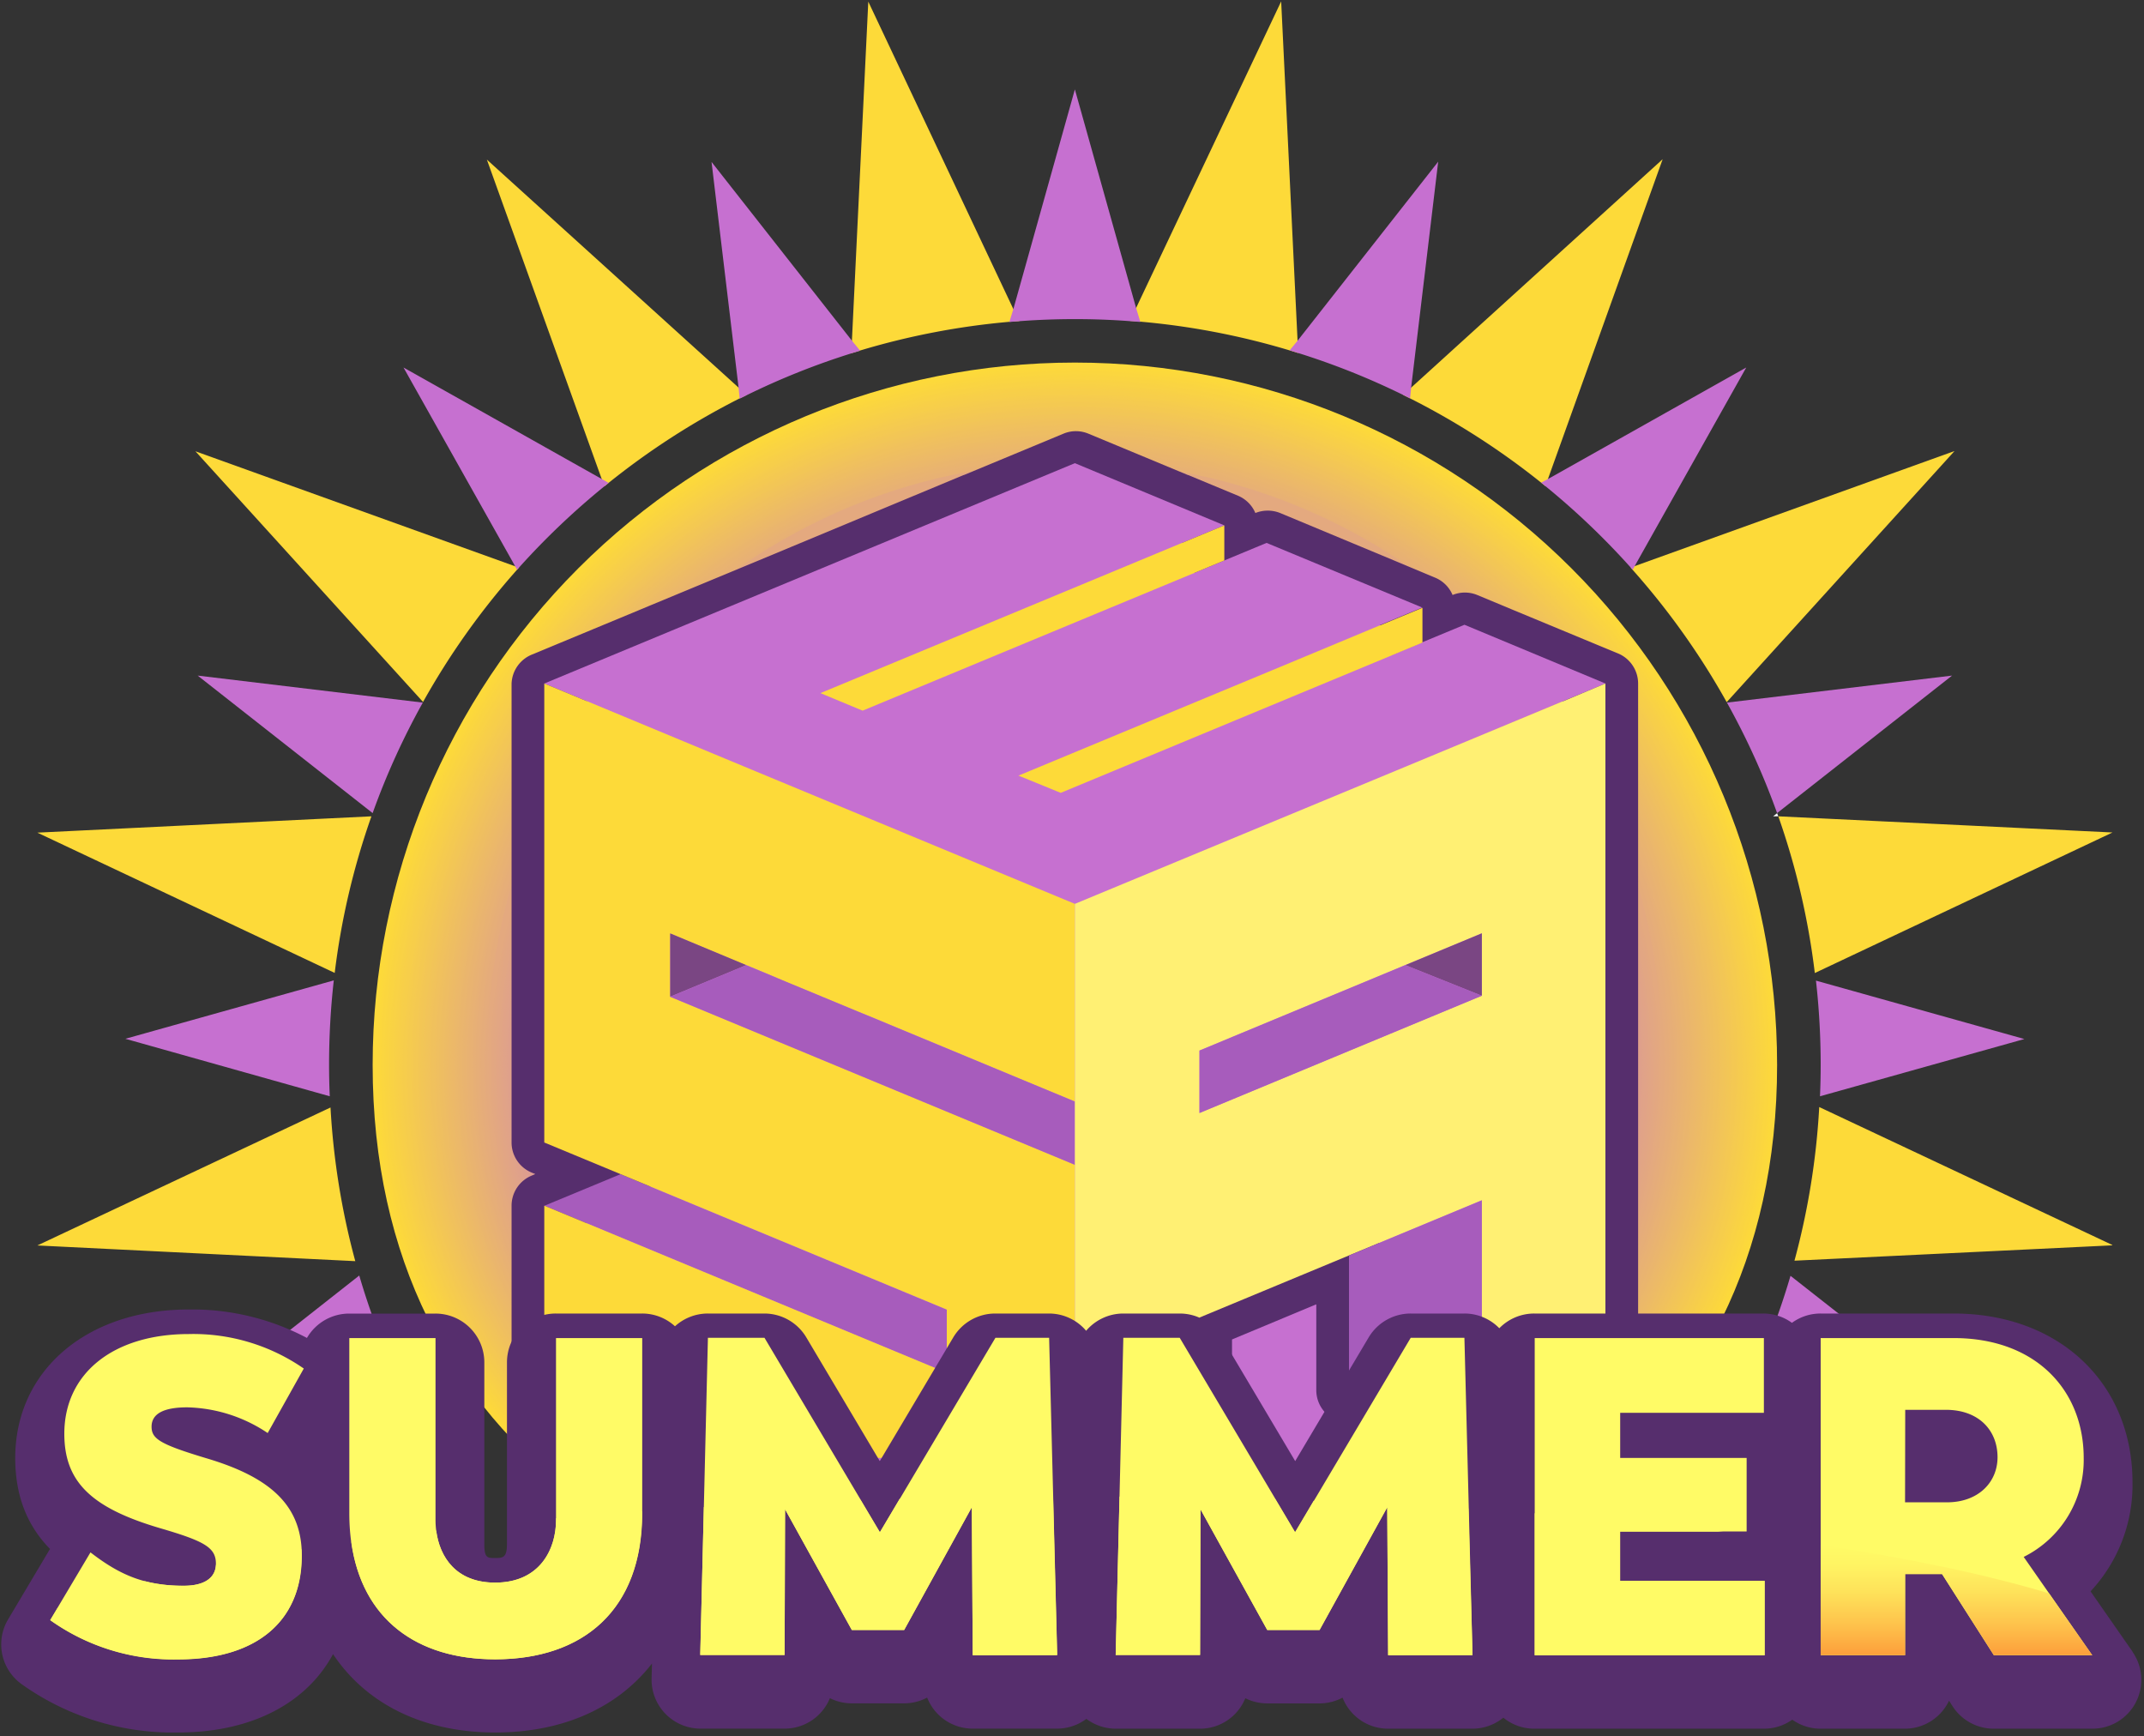 <svg xmlns="http://www.w3.org/2000/svg" fill="none" viewBox="0 0 373 302">
    <rect x="0" y="0" width="373" height="302" fill="#333333" stroke="none"/>
    <defs/>
    <path fill="#FDDA39" d="M6.5 216.65l51-24a129.38 129.38 0 004.31 26.73L6.5 216.65zM64.62 142a128.394 128.394 0 00-6.39 27.24L6.5 144.84 64.62 142zm25.7-43.3l-.37.41a129.79 129.79 0 00-16.35 23L34 78.5l55.6 20 .72.2zm39.57-30l-1.21.6a130.292 130.292 0 00-22.8 14.7l-.74.6-.44-1.23-20-55.61L128.5 67.43l1.39 1.27zm47.46-12.85l-1.74.13a129.5 129.5 0 00-26 5l-1.5.46.1-2.16 2.85-59 25.21 53.43 1.08 2.14zm48.51 5.56l-1.5-.46a129.507 129.507 0 00-26-5l-1.74-.13 1-2.18L222.89.24l2.85 59 .12 2.17zm63.39-33.69L269.3 83.33l-.44 1.23-.74-.6a130.303 130.303 0 00-22.8-14.66l-1.21-.6 1.39-1.27 43.74-39.72.01.01zM340 78.5l-39.6 43.64a129.8 129.8 0 00-16.35-23l-.37-.41.73-.26 55.6-20-.01.03zm27.46 138.13l-55.27 2.67a129.366 129.366 0 004.31-26.73l51 24-.04.06zm0-71.79l-51.73 24.42a128.38 128.38 0 00-6.35-27.26l58.12 2.81-.04.03z"/>
    <path fill="#C670D0" d="M112.62 256.08l-1.68-.7 2.22-.8-.54 1.5zm-55.37-70.84c0 1.827.04 3.647.12 5.46l-35.56-10 36.26-10.16a131.327 131.327 0 00-.82 14.7zM69.23 239.77L34.39 244l28.11-22.12a127.979 127.979 0 006.73 17.89zm4.33-117.55a128.243 128.243 0 00-8.73 19.22l-30.44-23.92 39.17 4.7zM105.88 84l-.74.6a131.155 131.155 0 00-14.82 14.1l-.37.41-.36-.67-19.39-34.51L104.7 83.33l1.18.67zm43.76-23l-1.5.46a128.558 128.558 0 00-18.25 7.29l-1.21.6-.18-1.87-4.71-39.31 24.45 31.13 1.4 1.7zm48.75-5l-1.74-.13c-3.18-.24-6.397-.36-9.65-.36s-6.47.12-9.65.36l-1.74.13.71-2.31L187 15.55l10.68 38.12.71 2.33zm51.82-27.88l-4.71 39.31-.18 1.87-1.21-.6a128.558 128.558 0 00-18.25-7.29l-1.5-.46 1.4-1.7 24.45-31.13zm53.59 35.81l-19.39 34.51-.36.67-.37-.41a131.175 131.175 0 00-14.82-14.14l-.74-.6 1.18-.63 34.5-19.4zm35.81 53.59l-30.44 23.92a128.273 128.273 0 00-8.73-19.22l39.17-4.7zm0 126.48l-34.84-4.18a127.942 127.942 0 006.73-17.89L339.61 244zm-22.98-53.3c.08-1.813.12-3.633.12-5.46 0-4.898-.273-9.792-.82-14.66l36.26 10.16-35.56 9.96z"/>
    <path fill="#FDDA39" d="M106.75 253.64l4.19 1.74-21.35 7.66 5-9.4H106.75z"/>
    <path fill="#FDDA39" d="M110.94 255.38l2.22-.8-.54 1.5-1.68-.7zM284.41 263l-21.35-7.66-1.68.7-1.41.58a5.656 5.656 0 01-4.35 0l-7.27-3h31.06l5 9.38z"/>
    <path fill="#fff" d="M309.38 142h-.9l.69-.54.21.54z"/>
    <path fill="#FDDA39" d="M309.17 185.24c0 67.48-54.7 100.18-122.17 100.18S64.83 252.72 64.83 185.24c0-32.401 12.871-63.476 35.783-86.387C123.524 75.942 154.599 63.07 187 63.07c32.402 0 63.476 12.871 86.387 35.783 22.912 22.911 35.783 53.986 35.783 86.387z"/>
    <path fill="#FDD93A" d="M308.88 185.24c0 67.32-54.57 100-121.88 100s-121.88-32.72-121.88-100c0-32.325 12.841-63.325 35.698-86.182C123.675 76.201 154.675 63.36 187 63.36s63.325 12.841 86.182 35.698c22.857 22.857 35.698 53.857 35.698 86.182z"/>
    <path fill="#FCD93B" d="M308.59 185.24c0 67.16-54.44 99.89-121.59 99.89S65.41 252.4 65.41 185.24c0-32.248 12.81-63.175 35.613-85.977C123.825 76.46 154.752 63.65 187 63.65c32.248 0 63.175 12.81 85.977 35.613C295.78 122.065 308.59 152.992 308.59 185.24z"/>
    <path fill="#FCD83C" d="M308.3 185.24c0 67-54.3 99.76-121.3 99.76S65.7 252.24 65.7 185.24c0-32.171 12.78-63.024 35.528-85.772C123.976 76.72 154.829 63.94 187 63.94c32.171 0 63.024 12.78 85.772 35.528C295.52 122.216 308.3 153.069 308.3 185.24z"/>
    <path fill="#FCD73D" d="M308 185.24c0 66.84-54.18 99.61-121 99.61S66 252.08 66 185.24c0-32.091 12.748-62.868 35.44-85.56C124.132 76.988 154.909 64.24 187 64.24s62.868 12.748 85.56 35.44S308 153.149 308 185.24z"/>
    <path fill="#FBD63E" d="M307.72 185.24c0 66.68-54.05 99.47-120.72 99.47S66.28 251.92 66.28 185.24c0-32.017 12.719-62.723 35.358-85.362C124.277 77.239 154.983 64.52 187 64.52c32.017 0 62.723 12.719 85.362 35.358 22.639 22.639 35.358 53.345 35.358 85.362z"/>
    <path fill="#FBD63F" d="M307.43 185.24c0 66.52-53.92 99.32-120.43 99.32s-120.43-32.8-120.43-99.32c0-31.94 12.688-62.572 35.273-85.157C124.428 77.498 155.06 64.81 187 64.81c31.94 0 62.572 12.688 85.157 35.273 22.585 22.585 35.273 53.217 35.273 85.157z"/>
    <path fill="#FAD540" d="M307.15 185.24c0 66.36-53.8 99.18-120.15 99.18-66.35 0-120.15-32.82-120.15-99.18 0-31.866 12.659-62.426 35.191-84.959C124.574 77.749 155.134 65.09 187 65.09s62.426 12.659 84.959 35.191c22.532 22.533 35.191 53.093 35.191 84.959z"/>
    <path fill="#FAD441" d="M306.86 185.24c0 66.2-53.66 99-119.86 99s-119.86-32.84-119.86-99c0-31.789 12.628-62.276 35.106-84.754C124.724 78.008 155.211 65.38 187 65.38s62.276 12.628 84.754 35.106c22.478 22.478 35.106 52.965 35.106 84.754z"/>
    <path fill="#FAD442" d="M306.57 185.24c0 66-53.53 98.89-119.57 98.89-66.04 0-119.57-32.85-119.57-98.89 0-31.712 12.598-62.125 35.021-84.549C124.875 78.267 155.288 65.67 187 65.67c31.712 0 62.125 12.598 84.549 35.021 22.424 22.424 35.021 52.837 35.021 84.549z"/>
    <path fill="#F9D343" d="M306.28 185.24c0 65.88-53.4 98.75-119.28 98.75S67.72 251.12 67.72 185.24c0-31.635 12.567-61.974 34.936-84.344C125.026 78.527 155.365 65.96 187 65.96c31.635 0 61.974 12.567 84.344 34.936 22.369 22.37 34.936 52.709 34.936 84.344z"/>
    <path fill="#F9D244" d="M306 185.24c0 65.72-53.27 98.61-119 98.61-65.73 0-119-32.85-119-98.61 0-31.561 12.537-61.829 34.854-84.146C125.171 78.778 155.439 66.24 187 66.24s61.829 12.537 84.146 34.854C293.463 123.411 306 153.679 306 185.24z"/>
    <path fill="#F9D245" d="M305.7 185.24c0 65.56-53.14 98.46-118.7 98.46S68.3 250.8 68.3 185.24c0-31.481 12.506-61.673 34.766-83.934C125.327 79.046 155.519 66.54 187 66.54c31.481 0 61.673 12.506 83.934 34.766 22.26 22.261 34.766 52.453 34.766 83.934z"/>
    <path fill="#F8D146" d="M305.41 185.24c0 65.4-53 98.32-118.41 98.32S68.59 250.64 68.59 185.24c0-31.404 12.475-61.522 34.682-83.729C125.478 79.305 155.596 66.83 187 66.83c31.404 0 61.522 12.475 83.729 34.681 22.206 22.207 34.681 52.325 34.681 83.729z"/>
    <path fill="#F8D047" d="M305.13 185.24c0 65.24-52.89 98.18-118.13 98.18S68.87 250.48 68.87 185.24c0-31.33 12.446-61.377 34.599-83.531C125.623 79.556 155.67 67.11 187 67.11c31.33 0 61.377 12.446 83.531 34.599 22.153 22.154 34.599 52.201 34.599 83.531z"/>
    <path fill="#F8CF48" d="M304.84 185.24c0 65.08-52.76 98-117.84 98-65.08 0-117.84-32.95-117.84-98 0-31.253 12.415-61.226 34.515-83.325C125.774 79.815 155.747 67.4 187 67.4s61.226 12.415 83.326 34.515c22.099 22.099 34.514 52.072 34.514 83.325z"/>
    <path fill="#F7CF49" d="M304.55 185.24c0 64.92-52.63 97.89-117.55 97.89-64.92 0-117.55-33-117.55-97.89 0-31.176 12.385-61.076 34.43-83.12 22.045-22.045 51.944-34.43 83.12-34.43 31.176 0 61.076 12.385 83.12 34.43 22.045 22.044 34.43 51.944 34.43 83.12z"/>
    <path fill="#F7CE4A" d="M304.26 185.24C304.26 250 251.76 283 187 283S69.74 250 69.74 185.24c0-31.099 12.354-60.925 34.345-82.915C126.075 80.334 155.901 67.98 187 67.98c31.099 0 60.925 12.354 82.915 34.345 21.991 21.99 34.345 51.816 34.345 82.915z"/>
    <path fill="#F6CD4B" d="M304 185.24c0 64.61-52.37 97.61-117 97.61s-117-33-117-97.61c.692-30.564 13.32-59.642 35.181-81.014 21.86-21.371 51.217-33.337 81.789-33.337 30.572 0 59.929 11.966 81.789 33.337 21.861 21.372 34.489 50.45 35.181 81.014h.06z"/>
    <path fill="#F6CD4C" d="M303.68 185.24c0 64.45-52.24 97.46-116.68 97.46s-116.68-33-116.68-97.46c0-30.945 12.293-60.623 34.175-82.505C126.377 80.853 156.055 68.56 187 68.56c30.946 0 60.624 12.293 82.505 34.175 21.882 21.882 34.175 51.56 34.175 82.505z"/>
    <path fill="#F6CC4D" d="M303.39 185.24c0 64.29-52.11 97.32-116.39 97.32s-116.39-33-116.39-97.32c0-30.869 12.262-60.473 34.09-82.3 21.827-21.828 51.431-34.09 82.3-34.09s60.473 12.262 82.3 34.09c21.828 21.827 34.09 51.431 34.09 82.3z"/>
    <path fill="#F5CB4E" d="M303.1 185.24c0 64.13-52 97.18-116.1 97.18S70.9 249.37 70.9 185.24c0-30.792 12.232-60.322 34.005-82.095C126.678 81.372 156.208 69.14 187 69.14s60.322 12.232 82.095 34.005c21.773 21.773 34.005 51.303 34.005 82.095z"/>
    <path fill="#F5CB4F" d="M302.82 185.24c0 64-51.86 97-115.82 97-63.96 0-115.82-33.06-115.82-97 0-30.717 12.202-60.177 33.923-81.897C126.823 81.622 156.283 69.42 187 69.42c30.717 0 60.177 12.202 81.897 33.923 21.721 21.72 33.923 51.18 33.923 81.897z"/>
    <path fill="#F5CA50" d="M302.53 185.24c0 63.81-51.73 96.89-115.53 96.89-63.8 0-115.53-33.08-115.53-96.89 0-30.64 12.172-60.026 33.838-81.692C126.974 81.882 156.36 69.71 187 69.71c30.64 0 60.026 12.172 81.692 33.838 21.666 21.666 33.838 51.052 33.838 81.692z"/>
    <path fill="#F4C951" d="M302.24 185.24c0 63.65-51.6 96.75-115.24 96.75-63.64 0-115.24-33.1-115.24-96.75 0-30.564 12.141-59.875 33.753-81.487C127.125 82.141 156.436 70 187 70c30.564 0 59.875 12.141 81.487 33.753 21.612 21.612 33.753 50.923 33.753 81.487z"/>
    <path fill="#F4C852" d="M302 185.24c0 63.49-51.46 96.6-114.95 96.6s-115-33.11-115-96.6c.882-29.9 13.38-58.279 34.841-79.117C128.352 85.286 157.087 73.631 187 73.631c29.913 0 58.648 11.655 80.11 32.492 21.461 20.838 33.958 49.217 34.84 79.117h.05z"/>
    <path fill="#F4C853" d="M301.66 185.24c0 63.33-51.33 96.46-114.66 96.46S72.34 248.57 72.34 185.24c0-30.41 12.08-59.574 33.583-81.077C127.426 82.66 156.59 70.58 187 70.58c30.41 0 59.574 12.08 81.077 33.583 21.503 21.503 33.583 50.667 33.583 81.077z"/>
    <path fill="#F3C754" d="M301.37 185.24c0 63.17-51.2 96.32-114.37 96.32S72.63 248.41 72.63 185.24c0-30.333 12.05-59.423 33.498-80.872C127.577 82.92 156.667 70.87 187 70.87s59.423 12.05 80.872 33.498c21.448 21.449 33.498 50.539 33.498 80.872z"/>
    <path fill="#F3C655" d="M301.08 185.24c0 63-51.07 96.18-114.08 96.18S72.92 248.25 72.92 185.24c0-30.256 12.019-59.273 33.413-80.667C127.727 83.179 156.744 71.16 187 71.16s59.273 12.019 80.667 33.413c21.394 21.394 33.413 50.411 33.413 80.667z"/>
    <path fill="#F2C656" d="M300.8 185.24c0 62.85-50.95 96-113.8 96-62.85 0-113.8-33.18-113.8-96 0-30.182 11.99-59.127 33.331-80.469C127.873 83.43 156.818 71.44 187 71.44c30.182 0 59.127 11.99 80.469 33.331 21.341 21.342 33.331 50.287 33.331 80.469z"/>
    <path fill="#F2C557" d="M300.51 185.24c0 62.69-50.82 95.89-113.51 95.89-62.69 0-113.51-33.2-113.51-95.89.396-29.841 12.528-58.326 33.771-79.288 21.242-20.962 49.885-32.715 79.729-32.715s58.487 11.753 79.729 32.715c21.243 20.962 33.375 49.447 33.771 79.288h.02z"/>
    <path fill="#F2C458" d="M300.22 185.24c0 62.53-50.69 95.76-113.22 95.76S73.78 247.77 73.78 185.24c0-30.028 11.928-58.826 33.161-80.059C128.174 83.948 156.972 72.02 187 72.02s58.826 11.928 80.059 33.161c21.233 21.233 33.161 50.031 33.161 80.059z"/>
    <path fill="#F1C459" d="M299.93 185.24c0 62.37-50.56 95.6-112.93 95.6-62.37 0-112.93-33.23-112.93-95.6 0-29.951 11.898-58.675 33.076-79.854C128.325 84.208 157.049 72.31 187 72.31s58.675 11.898 79.854 33.076c21.178 21.179 33.076 49.903 33.076 79.854z"/>
    <path fill="#F1C35A" d="M299.64 185.24c0 62.21-50.43 95.46-112.64 95.46S74.36 247.45 74.36 185.24c0-29.874 11.867-58.524 32.991-79.649C128.476 84.467 157.126 72.6 187 72.6c29.874 0 58.524 11.867 79.648 32.991 21.125 21.125 32.992 49.775 32.992 79.649z"/>
    <path fill="#F1C25B" d="M299.35 185.24c0 62.06-50.3 95.32-112.35 95.32S74.65 247.3 74.65 185.24c0-29.797 11.837-58.374 32.907-79.443C128.626 84.727 157.203 72.89 187 72.89c29.797 0 58.374 11.837 79.443 32.907 21.07 21.069 32.907 49.646 32.907 79.443z"/>
    <path fill="#F0C15C" d="M299.06 185.24c0 61.9-50.17 95.17-112.06 95.17S74.94 247.14 74.94 185.24c0-29.72 11.806-58.223 32.822-79.238C128.777 84.986 157.28 73.18 187 73.18s58.223 11.806 79.238 32.822c21.016 21.015 32.822 49.518 32.822 79.238z"/>
    <path fill="#F0C15D" d="M298.77 185.24c0 61.74-50 95-111.77 95-61.77 0-111.77-33.24-111.77-95 0-29.643 11.776-58.072 32.737-79.033C128.928 85.246 157.357 73.47 187 73.47s58.072 11.776 79.033 32.737c20.961 20.961 32.737 49.39 32.737 79.033z"/>
    <path fill="#F0C05E" d="M298.49 185.24c0 61.58-49.92 94.89-111.49 94.89-61.57 0-111.49-33.31-111.49-94.89 0-29.572 11.747-57.932 32.658-78.842 20.91-20.911 49.27-32.658 78.842-32.658 29.572 0 57.932 11.747 78.842 32.658 20.911 20.91 32.658 49.27 32.658 78.842h-.02z"/>
    <path fill="#EFBF5F" d="M298.2 185.24c0 61.42-49.79 94.76-111.2 94.76-61.41 0-111.2-33.34-111.2-94.76 0-29.492 11.716-57.776 32.57-78.63 20.854-20.854 49.138-32.57 78.63-32.57 29.492 0 57.776 11.716 78.63 32.57 20.854 20.854 32.57 49.138 32.57 78.63z"/>
    <path fill="#EFBF60" d="M297.91 185.24c0 61.26-49.66 94.6-110.91 94.6S76.09 246.5 76.09 185.24c0-29.415 11.685-57.626 32.485-78.425 20.8-20.8 49.01-32.485 78.425-32.485s57.626 11.685 78.425 32.485c20.8 20.799 32.485 49.01 32.485 78.425z"/>
    <path fill="#EEBE61" d="M297.62 185.24c0 61.1-49.53 94.46-110.62 94.46S76.38 246.34 76.38 185.24c0-29.338 11.655-57.475 32.4-78.22 20.745-20.745 48.882-32.4 78.22-32.4s57.475 11.655 78.22 32.4c20.745 20.745 32.4 48.882 32.4 78.22z"/>
    <path fill="#EEBD62" d="M297.33 185.24c0 60.94-49.4 94.32-110.33 94.32S76.67 246.18 76.67 185.24c0-29.261 11.624-57.324 32.315-78.015C129.676 86.534 157.739 74.91 187 74.91c29.261 0 57.324 11.624 78.015 32.315 20.691 20.691 32.315 48.754 32.315 78.015z"/>
    <path fill="#EEBD63" d="M297 185.24c0 60.78-49.27 94.17-110 94.17S77 246 77 185.24c0-29.184 11.594-57.174 32.23-77.81 20.636-20.637 48.626-32.23 77.81-32.23 29.184 0 57.174 11.594 77.81 32.23 20.637 20.636 32.23 48.626 32.23 77.81H297z"/>
    <path fill="#EDBC64" d="M296.75 185.24c0 60.62-49.13 94-109.75 94s-109.75-33.41-109.75-94c0-29.108 11.563-57.023 32.145-77.605C129.977 87.053 157.892 75.49 187 75.49c29.108 0 57.023 11.563 77.605 32.145 20.582 20.582 32.145 48.497 32.145 77.605z"/>
    <path fill="#EDBB65" d="M296.47 185.24c0 60.46-49 93.89-109.47 93.89S77.53 245.7 77.53 185.24c0-29.033 11.533-56.877 32.063-77.407C130.123 87.303 157.967 75.77 187 75.77c29.033 0 56.877 11.533 77.407 32.063 20.53 20.53 32.063 48.374 32.063 77.407z"/>
    <path fill="#EDBA66" d="M296.18 185.24c0 60.3-48.88 93.76-109.18 93.76-60.3 0-109.18-33.46-109.18-93.76 0-28.956 11.503-56.727 31.978-77.202C130.273 87.563 158.044 76.06 187 76.06c28.956 0 56.727 11.503 77.202 31.978 20.475 20.475 31.978 48.246 31.978 77.202z"/>
    <path fill="#ECBA67" d="M295.89 185.24c0 60.14-48.75 93.6-108.89 93.6s-108.89-33.46-108.89-93.6c0-28.879 11.472-56.576 31.893-76.997C130.424 87.822 158.121 76.35 187 76.35c28.879 0 56.576 11.472 76.997 31.893 20.421 20.421 31.893 48.118 31.893 76.997z"/>
    <path fill="#ECB968" d="M295.6 185.24c0 60-48.62 93.46-108.6 93.46S78.4 245.22 78.4 185.24c0-28.803 11.442-56.425 31.808-76.792C130.575 88.082 158.198 76.64 187 76.64c28.803 0 56.425 11.442 76.792 31.808 20.366 20.367 31.808 47.989 31.808 76.792z"/>
    <path fill="#ECB869" d="M295.31 185.24c0 59.82-48.49 93.32-108.31 93.32s-108.31-33.5-108.31-93.32c0-28.726 11.411-56.275 31.723-76.587C130.725 88.341 158.274 76.93 187 76.93c28.726 0 56.275 11.411 76.587 31.723 20.312 20.312 31.723 47.861 31.723 76.587z"/>
    <path fill="#EBB86A" d="M295 185.24c0 59.66-48.36 93.17-108 93.17S79 244.9 79 185.24c0-28.643 11.379-56.114 31.632-76.368C130.886 88.618 158.357 77.24 187 77.24c28.643 0 56.114 11.379 76.368 31.632C283.621 129.126 295 156.597 295 185.24z"/>
    <path fill="#EBB76B" d="M294.73 185.24c0 59.5-48.23 93-107.73 93-59.5 0-107.73-33.53-107.73-93 0-28.572 11.35-55.973 31.553-76.177C131.027 88.86 158.428 77.51 187 77.51c28.572 0 55.973 11.35 76.177 31.553 20.203 20.204 31.553 47.605 31.553 76.177z"/>
    <path fill="#EAB66C" d="M294.44 185.24c0 59.35-48.1 92.89-107.44 92.89-59.34 0-107.44-33.54-107.44-92.89 0-28.495 11.319-55.823 31.469-75.972C131.177 89.12 158.505 77.8 187 77.8c28.495 0 55.823 11.319 75.972 31.468 20.149 20.149 31.468 47.477 31.468 75.972z"/>
    <path fill="#EAB56D" d="M294.16 185.24c0 59.19-48 92.74-107.16 92.74S79.84 244.43 79.84 185.24c0-28.421 11.29-55.677 31.387-75.774C131.323 89.37 158.579 78.08 187 78.08s55.677 11.29 75.774 31.386c20.096 20.097 31.386 47.353 31.386 75.774z"/>
    <path fill="#EAB56E" d="M293.87 185.24c0 59-47.85 92.6-106.87 92.6s-106.87-33.57-106.87-92.6c0-28.344 11.259-55.526 31.302-75.569C131.474 89.629 158.656 78.37 187 78.37s55.527 11.259 75.569 31.301c20.042 20.043 31.301 47.225 31.301 75.569z"/>
    <path fill="#E9B46F" d="M293.58 185.24c0 58.87-47.72 92.46-106.58 92.46S80.42 244.11 80.42 185.24c0-28.267 11.229-55.376 31.217-75.363C131.624 89.889 158.733 78.66 187 78.66c28.267 0 55.376 11.229 75.363 31.217 19.988 19.987 31.217 47.096 31.217 75.363z"/>
    <path fill="#E9B370" d="M293.29 185.24c0 58.71-47.59 92.31-106.29 92.31S80.71 244 80.71 185.24c0-28.19 11.198-55.225 31.132-75.158C131.775 90.148 158.81 78.95 187 78.95c28.19 0 55.225 11.198 75.158 31.132 19.934 19.933 31.132 46.968 31.132 75.158z"/>
    <path fill="#E9B371" d="M293 185.24c0 58.55-47.46 92.17-106 92.17S81 243.79 81 185.24c0-28.113 11.168-55.074 31.047-74.953C131.926 90.408 158.887 79.24 187 79.24s55.074 11.168 74.953 31.047C281.832 130.166 293 157.127 293 185.24z"/>
    <path fill="#E8B272" d="M292.71 185.24c0 58.39-47.33 92-105.71 92-58.38 0-105.71-33.64-105.71-92a105.707 105.707 0 018.047-40.453 105.706 105.706 0 0122.915-34.295 105.704 105.704 0 0134.295-22.915 105.707 105.707 0 0180.906 0 105.704 105.704 0 0134.295 22.915 105.697 105.697 0 0122.915 34.295 105.696 105.696 0 018.047 40.453z"/>
    <path fill="#E8B173" d="M292.42 185.24c0 58.23-47.2 91.88-105.42 91.88S81.58 243.47 81.58 185.24c0-27.959 11.107-54.773 30.877-74.543C132.227 90.927 159.041 79.82 187 79.82c27.959 0 54.773 11.107 74.543 30.877 19.77 19.77 30.877 46.584 30.877 74.543z"/>
    <path fill="#E8B174" d="M292.14 185.24c0 58.07-47.08 91.76-105.14 91.76S81.86 243.31 81.86 185.24c0-27.885 11.077-54.628 30.795-74.345C132.372 91.177 159.115 80.1 187 80.1c27.885 0 54.628 11.077 74.345 30.795 19.718 19.717 30.795 46.46 30.795 74.345z"/>
    <path fill="#E7B075" d="M291.85 185.24c0 57.91-46.94 91.6-104.85 91.6s-104.85-33.69-104.85-91.6c0-27.808 11.047-54.477 30.71-74.14 19.663-19.663 46.332-30.71 74.14-30.71s54.477 11.047 74.14 30.71c19.663 19.663 30.71 46.332 30.71 74.14z"/>
    <path fill="#E7AF76" d="M291.56 185.24c0 57.75-46.81 91.46-104.56 91.46S82.44 243 82.44 185.24c0-27.731 11.016-54.326 30.625-73.935C132.674 91.696 159.269 80.68 187 80.68s54.326 11.016 73.935 30.625c19.609 19.609 30.625 46.204 30.625 73.935z"/>
    <path fill="#E6AE77" d="M291.27 185.24c0 57.59-46.68 91.31-104.27 91.31-57.59 0-104.27-33.72-104.27-91.31 0-27.654 10.986-54.176 30.54-73.73 19.554-19.554 46.076-30.54 73.73-30.54 27.654 0 54.176 10.986 73.73 30.54 19.554 19.554 30.54 46.076 30.54 73.73z"/>
    <path fill="#E6AE78" d="M291 185.24c0 57.43-46.55 91.17-104 91.17S83 242.67 83 185.24c0-27.583 10.957-54.035 30.461-73.539C132.965 92.197 159.417 81.24 187 81.24s54.035 10.957 73.539 30.461C280.043 131.205 291 157.657 291 185.24z"/>
    <path fill="#E6AD79" d="M290.69 185.24c0 57.27-46.42 91-103.69 91-57.27 0-103.69-33.76-103.69-91 0-27.5 10.924-53.874 30.37-73.32C133.126 92.474 159.5 81.55 187 81.55c27.5 0 53.874 10.924 73.32 30.37 19.446 19.446 30.37 45.82 30.37 73.32z"/>
    <path fill="#E5AC7A" d="M290.4 185.24c0 57.11-46.29 90.88-103.4 90.88-57.11 0-103.4-33.77-103.4-90.88 0-13.579 2.675-27.024 7.871-39.569a103.407 103.407 0 0122.414-33.546A103.405 103.405 0 01187 81.84a103.405 103.405 0 0173.115 30.285c9.601 9.602 17.218 21 22.414 33.546a103.403 103.403 0 017.871 39.569z"/>
    <path fill="#E5AC7B" d="M290.11 185.24C290.11 242.19 244 276 187 276S83.89 242.19 83.89 185.24c0-27.346 10.863-53.573 30.2-72.91 19.337-19.337 45.564-30.2 72.91-30.2 27.346 0 53.573 10.863 72.91 30.2 19.337 19.337 30.2 45.564 30.2 72.91z"/>
    <path fill="#E5AB7C" d="M289.83 185.24c0 56.79-46 90.6-102.83 90.6S84.17 242 84.17 185.24c0-27.272 10.834-53.427 30.118-72.712C133.573 93.244 159.728 82.41 187 82.41c27.272 0 53.427 10.834 72.712 30.118 19.284 19.285 30.118 45.44 30.118 72.712z"/>
    <path fill="#E4AA7D" d="M289.54 185.24c0 56.63-45.91 90.45-102.54 90.45-56.63 0-102.54-33.82-102.54-90.45 0-27.195 10.803-53.277 30.033-72.507C133.723 93.503 159.805 82.7 187 82.7c27.195 0 53.277 10.803 72.507 30.033 19.23 19.23 30.033 45.312 30.033 72.507z"/>
    <path fill="#E4AA7E" d="M289.25 185.24c0 56.48-45.78 90.31-102.25 90.31S84.75 241.72 84.75 185.24c0-27.118 10.773-53.126 29.948-72.302C133.874 93.763 159.882 82.99 187 82.99c27.118 0 53.126 10.773 72.302 29.948 19.175 19.176 29.948 45.184 29.948 72.302z"/>
    <path fill="#E4A97F" d="M289 185.24c0 56.32-45.65 90.17-102 90.17S85 241.56 85 185.24A102 102 0 01186.96 80.384c13.635 0 27.132 2.734 39.693 8.04a102.001 102.001 0 0155.342 56.914 102 102 0 016.925 39.902h.08z"/>
    <path fill="#E3A880" d="M288.67 185.24c0 56.16-45.52 90-101.67 90s-101.67-33.87-101.67-90c0-26.965 10.712-52.825 29.779-71.892C134.175 94.282 160.036 83.57 187 83.57c26.965 0 52.825 10.712 71.892 29.778 19.066 19.067 29.778 44.927 29.778 71.892z"/>
    <path fill="#E3A781" d="M288.38 185.24c0 56-45.39 89.88-101.38 89.88-55.99 0-101.38-33.88-101.38-89.88 0-26.888 10.681-52.674 29.694-71.687C134.326 94.541 160.112 83.86 187 83.86c26.888 0 52.674 10.681 71.686 29.693 19.013 19.013 29.694 44.799 29.694 71.687z"/>
    <path fill="#E2A782" d="M288.09 185.24c0 55.84-45.26 89.76-101.09 89.76-55.83 0-101.09-33.92-101.09-89.76 0-26.811 10.651-52.523 29.609-71.481C134.477 94.8 160.189 84.15 187 84.15c26.811 0 52.523 10.65 71.481 29.609 18.958 18.958 29.609 44.67 29.609 71.481z"/>
    <path fill="#E2A683" d="M287.81 185.24c0 55.68-45.14 89.6-100.81 89.6s-100.81-33.92-100.81-89.6c0-26.736 10.621-52.378 29.527-71.283C134.622 95.051 160.264 84.43 187 84.43c26.737 0 52.378 10.621 71.284 29.527 18.905 18.905 29.526 44.547 29.526 71.283z"/>
    <path fill="#E2A584" d="M287.52 185.24c0 55.52-45 89.45-100.52 89.45-55.52 0-100.52-33.93-100.52-89.45.525-26.307 11.344-51.36 30.134-69.779 18.79-18.419 44.054-28.736 70.366-28.736 26.312 0 51.576 10.317 70.366 28.736 18.79 18.419 29.609 43.472 30.134 69.779h.04z"/>
    <path fill="#E1A585" d="M287.23 185.24c0 55.36-44.88 89.31-100.23 89.31s-100.23-34-100.23-89.31c0-26.583 10.56-52.077 29.357-70.873C134.923 95.57 160.417 85.01 187 85.01c26.583 0 52.077 10.56 70.873 29.357 18.797 18.796 29.357 44.29 29.357 70.873z"/>
    <path fill="#E1A486" d="M286.94 185.24c0 55.2-44.74 89.17-99.94 89.17-55.2 0-99.94-34-99.94-89.17 0-26.506 10.529-51.926 29.272-70.668C135.074 95.829 160.494 85.3 187 85.3c26.506 0 51.926 10.529 70.668 29.272 18.743 18.742 29.272 44.162 29.272 70.668z"/>
    <path fill="#E1A387" d="M286.65 185.24c0 55-44.61 89-99.65 89-55.04 0-99.65-34-99.65-89 0-26.429 10.499-51.775 29.187-70.463C135.225 96.089 160.571 85.59 187 85.59c26.429 0 51.775 10.499 70.463 29.187 18.688 18.688 29.187 44.034 29.187 70.463z"/>
    <path fill="#E0A388" d="M286.36 185.24c0 54.88-44.48 88.88-99.36 88.88s-99.36-34-99.36-88.88c0-26.352 10.468-51.625 29.102-70.258C135.375 96.348 160.648 85.88 187 85.88c26.352 0 51.625 10.468 70.258 29.102 18.634 18.633 29.102 43.906 29.102 70.258z"/>
    <path fill="#E0A289" d="M286.07 185.24C286.07 240 241.72 274 187 274c-54.72 0-99.07-34-99.07-88.74 0-26.275 10.438-51.474 29.017-70.053C135.526 96.628 160.725 86.19 187 86.19s51.474 10.438 70.053 29.017c18.579 18.579 29.017 43.778 29.017 70.053v-.02z"/>
    <path fill="#DFA18A" d="M285.78 185.24c0 54.56-44.22 88.6-98.78 88.6s-98.78-34-98.78-88.6c0-26.198 10.407-51.323 28.932-69.848C135.677 96.867 160.802 86.46 187 86.46s51.323 10.407 69.848 28.932c18.525 18.525 28.932 43.65 28.932 69.848z"/>
    <path fill="#DFA08B" d="M285.5 185.24c0 54.4-44.1 88.45-98.5 88.45s-98.5-34.05-98.5-88.45c0-26.124 10.378-51.178 28.85-69.65 18.472-18.472 43.526-28.85 69.65-28.85 26.124 0 51.178 10.378 69.65 28.85 18.472 18.472 28.85 43.526 28.85 69.65z"/>
    <path fill="#DFA08C" d="M285.21 185.24c0 54.24-44 88.31-98.21 88.31-54.21 0-98.21-34.07-98.21-88.31 0-26.047 10.347-51.027 28.765-69.445C135.973 97.377 160.953 87.03 187 87.03c26.047 0 51.027 10.347 69.445 28.765 18.418 18.418 28.765 43.398 28.765 69.445z"/>
    <path fill="#DE9F8D" d="M284.92 185.24c0 54.08-43.84 88.17-97.92 88.17s-97.92-34.09-97.92-88.17c0-25.97 10.316-50.876 28.68-69.24 18.364-18.363 43.27-28.68 69.24-28.68 25.97 0 50.876 10.317 69.24 28.68 18.364 18.364 28.68 43.27 28.68 69.24z"/>
    <path fill="#DE9E8E" d="M284.63 185.24c0 53.92-43.71 88-97.63 88-53.92 0-97.63-34.1-97.63-88 0-25.893 10.286-50.726 28.595-69.035C136.274 97.896 161.107 87.61 187 87.61c25.893 0 50.726 10.286 69.035 28.595 18.309 18.309 28.595 43.142 28.595 69.035z"/>
    <path fill="#DE9E8F" d="M284.34 185.24c0 53.77-43.58 87.88-97.34 87.88-53.76 0-97.34-34.12-97.34-87.88a97.334 97.334 0 017.41-37.25A97.333 97.333 0 01149.75 95.31 97.334 97.334 0 01187 87.9a97.334 97.334 0 0137.25 7.41 97.333 97.333 0 0131.58 21.1 97.326 97.326 0 0121.1 31.58 97.331 97.331 0 017.41 37.25z"/>
    <path fill="#DD9D90" d="M284.05 185.24c0 53.61-43.45 87.76-97.05 87.76-53.6 0-97-34.13-97-87.74 0-25.739 10.225-50.424 28.425-68.625 18.201-18.2 42.886-28.425 68.625-28.425 25.739 0 50.424 10.225 68.625 28.425 18.2 18.201 28.425 42.886 28.425 68.625l-.05-.02z"/>
    <path fill="#DD9C91" d="M283.76 185.24c0 53.45-43.32 87.59-96.76 87.59-53.44 0-96.76-34.14-96.76-87.59 0-25.662 10.194-50.274 28.34-68.42 18.146-18.146 42.758-28.34 68.42-28.34s50.274 10.194 68.42 28.34c18.146 18.146 28.34 42.758 28.34 68.42z"/>
    <path fill="#DD9C92" d="M283.48 185.24c0 53.29-43.2 87.45-96.48 87.45s-96.48-34.16-96.48-87.45c0-25.593 10.167-50.139 28.264-68.236 18.097-18.097 42.643-28.264 68.236-28.264 25.593 0 50.139 10.167 68.236 28.264 18.097 18.097 28.264 42.643 28.264 68.236h-.04z"/>
    <path fill="#DC9B93" d="M283.19 185.24c0 53.13-43.07 87.31-96.19 87.31s-96.19-34.18-96.19-87.31c0-25.511 10.134-49.977 28.173-68.017C137.023 99.184 161.489 89.05 187 89.05c25.511 0 49.978 10.134 68.017 28.173 18.039 18.04 28.173 42.506 28.173 68.017z"/>
    <path fill="#DC9A94" d="M282.9 185.24c0 53-42.94 87.16-95.9 87.16-52.96 0-95.9-34.19-95.9-87.16 0-25.434 10.104-49.827 28.088-67.812C137.173 99.444 161.566 89.34 187 89.34c25.434 0 49.827 10.104 67.812 28.088 17.984 17.985 28.088 42.378 28.088 67.812z"/>
    <path fill="#DB9995" d="M282.61 185.24c0 52.81-42.81 87-95.61 87s-95.61-34.21-95.61-87c0-25.357 10.073-49.676 28.004-67.606C137.324 99.703 161.643 89.63 187 89.63c25.357 0 49.676 10.073 67.606 28.004 17.931 17.93 28.004 42.249 28.004 67.606z"/>
    <path fill="#DB9996" d="M282.32 185.24c0 52.65-42.68 86.88-95.32 86.88-52.64 0-95.32-34.23-95.32-86.88 0-25.28 10.043-49.525 27.919-67.401C137.475 99.963 161.72 89.92 187 89.92c25.28 0 49.526 10.043 67.401 27.919 17.876 17.876 27.919 42.121 27.919 67.401z"/>
    <path fill="#DB9897" d="M282 185.24c0 52.49-42.55 86.74-95 86.74s-95-34.25-95-86.74c0-25.204 10.012-49.375 27.834-67.196 17.821-17.822 41.992-27.834 67.196-27.834s49.375 10.012 67.196 27.834c17.822 17.821 27.834 41.992 27.834 67.196H282z"/>
    <path fill="#DA9798" d="M281.74 185.24c0 52.33-42.41 86.59-94.74 86.59s-94.74-34.26-94.74-86.59c0-25.127 9.982-49.224 27.749-66.991C137.776 100.482 161.873 90.5 187 90.5c25.127 0 49.224 9.982 66.991 27.749 17.767 17.767 27.749 41.864 27.749 66.991z"/>
    <path fill="#DA9799" d="M281.45 185.24c0 52.17-42.28 86.45-94.45 86.45s-94.45-34.28-94.45-86.45c0-25.05 9.951-49.073 27.664-66.786S161.95 90.79 187 90.79c25.05 0 49.073 9.951 66.786 27.664s27.664 41.736 27.664 66.786z"/>
    <path fill="#DA969A" d="M281.17 185.24c0 52-42.16 86.31-94.17 86.31-52.01 0-94.17-34.3-94.17-86.31 0-24.975 9.922-48.928 27.582-66.588C138.072 100.991 162.025 91.07 187 91.07c24.976 0 48.928 9.921 66.588 27.582 17.661 17.66 27.582 41.613 27.582 66.588z"/>
    <path fill="#D9959B" d="M280.88 185.24c0 51.85-42 86.16-93.88 86.16-51.88 0-93.88-34.31-93.88-86.16 0-24.899 9.891-48.777 27.497-66.383C138.223 101.251 162.101 91.36 187 91.36c24.899 0 48.777 9.891 66.383 27.497 17.606 17.606 27.497 41.484 27.497 66.383z"/>
    <path fill="#D9959C" d="M280.59 185.24c0 51.69-41.9 86-93.59 86-51.69 0-93.59-34.33-93.59-86 0-24.822 9.86-48.627 27.412-66.178C138.373 101.51 162.178 91.65 187 91.65c24.822 0 48.627 9.86 66.178 27.412 17.552 17.551 27.412 41.356 27.412 66.178z"/>
    <path fill="#D9949D" d="M280.3 185.24c0 51.53-41.77 85.88-93.3 85.88-51.53 0-93.3-34.35-93.3-85.88 0-24.745 9.83-48.476 27.327-65.973S162.255 91.94 187 91.94c24.745 0 48.476 9.83 65.973 27.327S280.3 160.495 280.3 185.24z"/>
    <path fill="#D8939E" d="M280 185.24c0 51.37-41.64 85.73-93 85.73s-93-34.36-93-85.73c0-24.665 9.798-48.32 27.239-65.761C138.68 102.038 162.335 92.24 187 92.24s48.32 9.798 65.761 27.239C270.202 136.92 280 160.575 280 185.24z"/>
    <path fill="#D8929F" d="M279.72 185.24c0 51.21-41.51 85.59-92.72 85.59s-92.72-34.38-92.72-85.59c0-24.591 9.769-48.175 27.157-65.563C138.825 102.289 162.409 92.52 187 92.52s48.175 9.769 65.563 27.157c17.388 17.388 27.157 40.972 27.157 65.563z"/>
    <path fill="#D792A0" d="M279.43 185.24c0 51-41.38 85.45-92.43 85.45-51.05 0-92.43-34.4-92.43-85.45 0-24.514 9.738-48.024 27.072-65.358C138.976 102.548 162.486 92.81 187 92.81c24.514 0 48.024 9.738 65.358 27.072 17.334 17.334 27.072 40.844 27.072 65.358z"/>
    <path fill="#D791A1" d="M279.15 185.24c0 50.9-41.26 85.31-92.15 85.31-50.89 0-92.15-34.41-92.15-85.31 0-24.44 9.709-47.878 26.99-65.16 17.282-17.281 40.72-26.99 65.16-26.99 24.44 0 47.878 9.709 65.16 26.99 17.281 17.282 26.99 40.72 26.99 65.16z"/>
    <path fill="#D790A2" d="M278.86 185.24c0 50.74-41.13 85.16-91.86 85.16S95.14 236 95.14 185.24c0-24.363 9.678-47.728 26.905-64.955C139.272 103.058 162.637 93.38 187 93.38s47.728 9.678 64.955 26.905c17.227 17.227 26.905 40.592 26.905 64.955z"/>
    <path fill="#D690A3" d="M278.57 185.24c0 50.58-41 85-91.57 85-50.57 0-91.57-34.44-91.57-85 0-24.286 9.648-47.577 26.82-64.75 17.173-17.172 40.464-26.82 64.75-26.82s47.577 9.648 64.75 26.82c17.173 17.173 26.82 40.464 26.82 64.75z"/>
    <path fill="#D68FA4" d="M278.28 185.24c0 50.42-40.87 84.88-91.28 84.88-50.41 0-91.28-34.46-91.28-84.88 0-24.209 9.617-47.426 26.735-64.545C139.574 103.577 162.791 93.96 187 93.96c24.209 0 47.426 9.617 64.545 26.735 17.118 17.119 26.735 40.336 26.735 64.545z"/>
    <path fill="#D68EA5" d="M278 185.24c0 50.26-40.75 84.76-91 84.76s-91-34.47-91-84.73c0-24.135 9.587-47.281 26.653-64.347C139.719 103.857 162.865 94.27 187 94.27c24.135 0 47.281 9.587 64.347 26.653C268.413 137.989 278 161.135 278 185.27v-.03z"/>
    <path fill="#D58DA6" d="M277.7 185.24c0 50.1-40.61 84.59-90.7 84.59s-90.7-34.49-90.7-84.59c0-24.055 9.556-47.125 26.565-64.135 17.01-17.009 40.08-26.565 64.135-26.565 24.055 0 47.125 9.556 64.135 26.565 17.009 17.01 26.565 40.08 26.565 64.135z"/>
    <path fill="#D58DA7" d="M277.41 185.24c0 49.94-40.48 84.45-90.41 84.45s-90.41-34.51-90.41-84.45c0-23.978 9.525-46.974 26.481-63.93 16.955-16.955 39.951-26.48 63.929-26.48s46.974 9.525 63.93 26.48c16.955 16.956 26.48 39.952 26.48 63.93z"/>
    <path fill="#D58CA8" d="M277.12 185.24c0 49.78-40.35 84.3-90.12 84.3s-90.12-34.52-90.12-84.3c0-23.901 9.495-46.824 26.396-63.724 16.9-16.901 39.823-26.396 63.724-26.396 23.901 0 46.824 9.495 63.724 26.396 16.901 16.9 26.396 39.823 26.396 63.724z"/>
    <path fill="#D48BA9" d="M276.84 185.24c0 49.62-40.22 84.16-89.84 84.16-49.62 0-89.84-34.54-89.84-84.16 0-23.827 9.465-46.678 26.314-63.526C140.322 104.865 163.173 95.4 187 95.4c23.827 0 46.678 9.465 63.526 26.314 16.849 16.848 26.314 39.699 26.314 63.526z"/>
    <path fill="#D48BAA" d="M276.55 185.24c0 49.46-40.09 84-89.55 84-49.46 0-89.55-34.56-89.55-84 0-23.75 9.435-46.528 26.229-63.321C140.473 105.125 163.25 95.69 187 95.69s46.528 9.435 63.321 26.229c16.794 16.793 26.229 39.571 26.229 63.321z"/>
    <path fill="#D38AAB" d="M276.26 185.24c0 49.3-40 83.88-89.26 83.88-49.26 0-89.26-34.58-89.26-83.88 0-23.673 9.404-46.377 26.144-63.116C140.623 105.384 163.327 95.98 187 95.98c23.673 0 46.377 9.404 63.116 26.144 16.74 16.739 26.144 39.443 26.144 63.116z"/>
    <path fill="#D389AC" d="M276 185.24c0 49.14-39.83 83.73-89 83.73s-89-34.59-89-83.73c.602-23.196 10.24-45.24 26.86-61.434 16.619-16.193 38.906-25.255 62.11-25.255s45.491 9.062 62.11 25.255c16.62 16.194 26.258 38.238 26.86 61.434h.06z"/>
    <path fill="#D389AD" d="M275.68 185.24c0 49-39.7 83.59-88.68 83.59-48.98 0-88.68-34.61-88.68-83.59 0-23.519 9.343-46.076 25.974-62.706C140.925 105.903 163.481 96.56 187 96.56c23.519 0 46.076 9.343 62.706 25.974 16.631 16.63 25.974 39.187 25.974 62.706z"/>
    <path fill="#D288AE" d="M275.39 185.24c0 48.82-39.57 83.45-88.39 83.45s-88.39-34.63-88.39-83.45a88.386 88.386 0 0125.889-62.501 88.391 88.391 0 0128.676-19.161 88.39 88.39 0 0196.326 19.161 88.386 88.386 0 0125.889 62.501z"/>
    <path fill="#D287AF" d="M275.1 185.24c0 48.66-39.44 83.3-88.1 83.3s-88.1-34.64-88.1-83.3c0-23.366 9.282-45.774 25.804-62.296S163.634 97.14 187 97.14s45.774 9.282 62.296 25.804 25.804 38.93 25.804 62.296z"/>
    <path fill="#D286B0" d="M274.82 185.24c0 48.5-39.32 83.16-87.82 83.16-48.5 0-87.82-34.66-87.82-83.16 0-23.291 9.252-45.629 25.722-62.098C141.371 106.672 163.709 97.42 187 97.42c23.291 0 45.629 9.252 62.098 25.722 16.47 16.469 25.722 38.807 25.722 62.098z"/>
    <path fill="#D186B1" d="M274.53 185.24c0 48.34-39.19 83-87.53 83s-87.53-34.68-87.53-83c0-23.214 9.222-45.478 25.637-61.893S163.786 97.71 187 97.71s45.478 9.222 61.893 25.637 25.637 38.679 25.637 61.893z"/>
    <path fill="#D185B2" d="M274.24 185.24c0 48.19-39.06 82.87-87.24 82.87-48.18 0-87.24-34.68-87.24-82.87 0-23.137 9.191-45.327 25.552-61.688C141.673 107.191 163.863 98 187 98s45.327 9.191 61.688 25.552c16.361 16.361 25.552 38.551 25.552 61.688z"/>
    <path fill="#D184B3" d="M274 185.24c0 48.03-39 82.76-87 82.76s-86.95-34.7-86.95-82.73c.765-22.55 10.261-43.921 26.483-59.603 16.223-15.682 37.904-24.448 60.467-24.448 22.563 0 44.244 8.766 60.467 24.448 16.222 15.682 25.718 37.053 26.483 59.603l.05-.03z"/>
    <path fill="#D084B4" d="M273.66 185.24c0 47.87-38.8 82.59-86.66 82.59s-86.66-34.72-86.66-82.59c0-22.984 9.13-45.026 25.382-61.278C141.974 107.71 164.016 98.58 187 98.58s45.026 9.13 61.278 25.382c16.252 16.252 25.382 38.294 25.382 61.278z"/>
    <path fill="#D083B5" d="M273.37 185.24c0 47.71-38.67 82.45-86.37 82.45s-86.37-34.69-86.37-82.45c0-22.907 9.1-44.875 25.297-61.073C142.125 107.97 164.093 98.87 187 98.87c22.907 0 44.875 9.1 61.073 25.297 16.197 16.198 25.297 38.166 25.297 61.073z"/>
    <path fill="#CF82B6" d="M273.08 185.24c0 47.55-38.54 82.3-86.08 82.3s-86.08-34.75-86.08-82.3c0-22.83 9.069-44.725 25.212-60.868S164.17 99.16 187 99.16c22.83 0 44.725 9.069 60.868 25.212s25.212 38.038 25.212 60.868z"/>
    <path fill="#CF82B7" d="M272.79 185.24c0 47.39-38.41 82.16-85.79 82.16-47.38 0-85.79-34.77-85.79-82.16 0-22.753 9.039-44.574 25.127-60.663C142.426 108.489 164.247 99.45 187 99.45s44.574 9.039 60.663 25.127c16.089 16.089 25.127 37.91 25.127 60.663z"/>
    <path fill="#CF81B8" d="M272.51 185.24c0 47.23-38.29 82-85.51 82-47.22 0-85.51-34.79-85.51-82 .343-22.45 9.502-43.863 25.499-59.618 15.997-15.754 37.549-24.584 60.001-24.584 22.452 0 44.004 8.83 60.001 24.584 15.997 15.755 25.156 37.168 25.499 59.618h.02z"/>
    <path fill="#CE80B9" d="M272.22 185.24c0 47.07-38.16 81.87-85.22 81.87s-85.22-34.8-85.22-81.87c0-22.602 8.979-44.278 24.96-60.26 15.982-15.981 37.658-24.96 60.26-24.96 22.602 0 44.278 8.979 60.26 24.96 15.982 15.982 24.96 37.658 24.96 60.26z"/>
    <path fill="#CE7FBA" d="M271.93 185.24c0 46.91-38 81.73-84.93 81.73-46.93 0-84.93-34.82-84.93-81.73 0-22.525 8.948-44.127 24.875-60.055 15.928-15.927 37.53-24.875 60.055-24.875s44.127 8.948 60.055 24.875c15.927 15.928 24.875 37.53 24.875 60.055z"/>
    <path fill="#CE7FBB" d="M271.64 185.24c0 46.75-37.89 81.59-84.64 81.59s-84.64-34.83-84.64-81.59c0-11.115 2.189-22.121 6.443-32.39a84.646 84.646 0 0118.347-27.46 84.646 84.646 0 0127.46-18.347A84.631 84.631 0 01187 100.6c11.115 0 22.121 2.189 32.39 6.443a84.646 84.646 0 0127.46 18.347 84.646 84.646 0 0118.347 27.46 84.631 84.631 0 016.443 32.39z"/>
    <path fill="#CD7EBC" d="M271.35 185.24c0 46.59-37.76 81.44-84.35 81.44-46.59 0-84.35-34.85-84.35-81.44 0-22.371 8.887-43.826 24.706-59.644 15.818-15.819 37.273-24.706 59.644-24.706 22.371 0 43.826 8.887 59.644 24.706 15.819 15.818 24.706 37.273 24.706 59.644z"/>
    <path fill="#CD7DBD" d="M271.06 185.24c0 46.43-37.63 81.3-84.06 81.3s-84.06-34.87-84.06-81.3c0-22.294 8.856-43.675 24.621-59.439 15.764-15.765 37.145-24.621 59.439-24.621 22.294 0 43.675 8.856 59.439 24.621 15.765 15.764 24.621 37.145 24.621 59.439z"/>
    <path fill="#CD7DBE" d="M270.77 185.24c0 46.27-37.5 81.16-83.77 81.16-46.27 0-83.77-34.89-83.77-81.16 0-22.217 8.826-43.524 24.536-59.234S164.783 101.47 187 101.47s43.524 8.826 59.234 24.536 24.536 37.017 24.536 59.234z"/>
    <path fill="#CC7CBF" d="M270.49 185.24c0 46.11-37.38 81-83.49 81-46.11 0-83.49-34.9-83.49-81 0-22.146 8.797-43.384 24.457-59.043 15.659-15.66 36.897-24.457 59.043-24.457s43.384 8.797 59.043 24.457c15.66 15.659 24.457 36.897 24.457 59.043h-.02z"/>
    <path fill="#CC7BC0" d="M270.2 185.24c0 45.95-37.25 80.87-83.2 80.87s-83.2-34.92-83.2-80.87c0-22.066 8.766-43.228 24.369-58.831 15.603-15.603 36.765-24.369 58.831-24.369 22.066 0 43.228 8.766 58.831 24.369 15.603 15.603 24.369 36.765 24.369 58.831z"/>
    <path fill="#CB7BC1" d="M269.91 185.24C269.91 231 232.79 266 187 266s-82.91-35-82.91-80.76c0-21.989 8.735-43.078 24.284-58.626 15.549-15.549 36.637-24.284 58.626-24.284 21.989 0 43.078 8.735 58.626 24.284 15.549 15.548 24.284 36.637 24.284 58.626z"/>
    <path fill="#CB7AC2" d="M269.62 185.24c0 45.63-37 80.59-82.62 80.59-45.62 0-82.62-35-82.62-80.59 0-21.912 8.705-42.927 24.199-58.421 15.494-15.494 36.509-24.199 58.421-24.199s42.927 8.705 58.421 24.199c15.494 15.494 24.199 36.509 24.199 58.421z"/>
    <path fill="#CB79C3" d="M269.33 185.24c0 45.48-36.86 80.44-82.33 80.44s-82.33-35-82.33-80.44c0-10.812 2.13-21.518 6.267-31.506a82.337 82.337 0 0117.847-26.71 82.321 82.321 0 0126.71-17.847A82.333 82.333 0 01187 102.91c10.812 0 21.518 2.13 31.506 6.267a82.321 82.321 0 0126.71 17.847 82.321 82.321 0 0117.847 26.71 82.315 82.315 0 016.267 31.506z"/>
    <path fill="#CA78C4" d="M269 185.24c0 45.32-36.73 80.3-82 80.3s-82-35-82-80.3c0-21.758 8.643-42.626 24.029-58.011 15.385-15.386 36.253-24.029 58.011-24.029 21.758 0 42.626 8.643 58.011 24.029 15.386 15.385 24.029 36.253 24.029 58.011H269z"/>
    <path fill="#CA78C5" d="M268.75 185.24c0 45.16-36.6 80.16-81.75 80.16s-81.75-35-81.75-80.16c0-21.681 8.613-42.475 23.944-57.806 15.331-15.331 36.125-23.944 57.806-23.944 21.681 0 42.475 8.613 57.806 23.944 15.331 15.331 23.944 36.125 23.944 57.806z"/>
    <path fill="#CA77C6" d="M268.47 185.24c0 45-36.48 80-81.47 80s-81.47-35-81.47-80c0-21.607 8.583-42.329 23.862-57.608 15.279-15.279 36.001-23.862 57.608-23.862s42.329 8.583 57.608 23.862c15.279 15.279 23.862 36.001 23.862 57.608z"/>
    <path fill="#C976C7" d="M268.18 185.24c0 44.84-36.35 79.87-81.18 79.87-44.83 0-81.18-35-81.18-79.87 0-21.53 8.553-42.179 23.777-57.403C144.821 112.613 165.47 104.06 187 104.06s42.179 8.553 57.403 23.777c15.224 15.224 23.777 35.873 23.777 57.403z"/>
    <path fill="#C976C8" d="M267.89 185.24c0 44.68-36.22 79.73-80.89 79.73s-80.89-35.05-80.89-79.73c0-21.453 8.522-42.028 23.692-57.198 15.17-15.17 35.745-23.692 57.198-23.692 21.453 0 42.028 8.522 57.198 23.692 15.17 15.17 23.692 35.745 23.692 57.198z"/>
    <path fill="#C975C9" d="M267.6 185.24c0 44.52-36.09 79.58-80.6 79.58-44.51 0-80.6-35.06-80.6-79.58 0-21.376 8.492-41.877 23.607-56.993 15.116-15.115 35.617-23.607 56.993-23.607 21.376 0 41.877 8.492 56.993 23.607 15.115 15.116 23.607 35.617 23.607 56.993z"/>
    <path fill="#C874CA" d="M267.31 185.24c0 44.36-36 79.44-80.31 79.44s-80.31-35.08-80.31-79.44c0-21.3 8.461-41.727 23.522-56.788 15.061-15.061 35.489-23.522 56.788-23.522 21.3 0 41.727 8.461 56.788 23.522 15.061 15.061 23.522 35.488 23.522 56.788z"/>
    <path fill="#C874CB" d="M267 185.24c0 44.2-35.83 79.3-80 79.3s-80-35.1-80-79.3c0-21.217 8.429-41.566 23.431-56.569 15.003-15.002 35.352-23.431 56.569-23.431 21.217 0 41.566 8.429 56.569 23.431C258.571 143.674 267 164.023 267 185.24z"/>
    <path fill="#C773CC" d="M266.73 185.24c0 44-35.69 79.16-79.73 79.16-44.04 0-79.73-35.12-79.73-79.16 0-21.146 8.4-41.425 23.352-56.378C145.575 113.91 165.854 105.51 187 105.51s41.425 8.4 56.378 23.352c14.952 14.953 23.352 35.232 23.352 56.378z"/>
    <path fill="#C772CD" d="M266.44 185.24c0 15.712-4.659 31.071-13.388 44.134a79.442 79.442 0 01-35.652 29.259 79.437 79.437 0 01-45.898 4.521 79.447 79.447 0 01-40.674-21.741 79.439 79.439 0 01-21.741-40.675 79.428 79.428 0 014.52-45.898 79.442 79.442 0 0129.259-35.652A79.436 79.436 0 01187 105.8a79.065 79.065 0 0130.458 5.947 79.079 79.079 0 0125.824 17.211 79.089 79.089 0 0117.211 25.824 79.065 79.065 0 015.947 30.458z"/>
    <path fill="#C771CE" d="M266.16 185.24a79.16 79.16 0 01-13.336 43.982 79.157 79.157 0 01-35.524 29.159 79.161 79.161 0 01-45.737 4.509 79.163 79.163 0 01-40.534-21.662 79.154 79.154 0 01-21.667-40.531 79.163 79.163 0 014.503-45.738 79.155 79.155 0 0129.155-35.527A79.157 79.157 0 01187 106.09a78.906 78.906 0 0130.33 5.958 78.901 78.901 0 0125.715 17.15 78.91 78.91 0 0123.115 56.042z"/>
    <path fill="#C671CF" d="M265.87 185.24a78.875 78.875 0 01-13.287 43.821 78.868 78.868 0 01-35.394 29.052 78.863 78.863 0 01-45.57 4.493 78.872 78.872 0 01-61.973-61.966 78.871 78.871 0 014.487-45.57 78.866 78.866 0 0129.048-35.397A78.872 78.872 0 01187 106.38a78.757 78.757 0 0130.199 5.97 78.764 78.764 0 0125.602 17.092 78.754 78.754 0 0117.095 25.6 78.752 78.752 0 015.974 30.198z"/>
    <path fill="#C670D0" d="M187 263.82c43.399 0 78.58-35.181 78.58-78.58s-35.181-78.58-78.58-78.58c-43.398 0-78.58 35.181-78.58 78.58s35.182 78.58 78.58 78.58z"/>
    <path fill="#562E6D" d="M281.48 113.66l-4.23-1.75-14.08-5.84-1.77-.74-4.4-1.83a5.641 5.641 0 00-4.29 0 5.639 5.639 0 00-3-3l-7-2.93-20-8.33a5.789 5.789 0 00-4.31 0 5.66 5.66 0 00-3-3l-8.67-3.6h-.05l-17.32-7.2a5.852 5.852 0 00-1.53-.4 5.652 5.652 0 00-1.3 0 5.775 5.775 0 00-1.52.4l-17.33 7.2h-.05l-36 15-18.8 7.8-1.77.74-14.07 5.84-4.23 1.76A5.679 5.679 0 0089 118.9v79.84c-.001.479.059.956.18 1.42a5.679 5.679 0 003.31 3.81l.64.26-.63.27a5.644 5.644 0 00-2.546 2.083A5.646 5.646 0 0089 209.73v32.77a5.646 5.646 0 00.955 3.147A5.644 5.644 0 0092.5 247.73l4.27 1.77 10 4.14h29.56l-34.17-14.19-1.78-.74v-25.19l1.73-.72 8-3.33a5.621 5.621 0 001.838-1.228 5.616 5.616 0 001.222-1.842c.293-.682.443-1.417.44-2.16a5.682 5.682 0 00-.957-3.15 5.678 5.678 0 00-2.543-2.09l-9.75-4v-72.32l1.72-.71L187 86.7l18.64 7.75 1.73.72v2.31a5.467 5.467 0 00.44 2.17 5.67 5.67 0 003.067 3.06c1.388.573 2.946.573 4.333 0l5.19-2.15 19.69 8.18 1.71.71v2.32c-.001.745.145 1.482.43 2.17.285.688.702 1.313 1.229 1.84.527.526 1.152.944 1.841 1.228.688.284 1.426.43 2.171.429.745-.002 1.482-.15 2.169-.437l5.16-2.15 17.1 7.15 1.72.71v116l-1.78.74-14.06 5.84-17.44-7.24v-19.66a5.538 5.538 0 00-.44-2.17 5.637 5.637 0 00-1.225-1.845 5.642 5.642 0 00-4.015-1.658 5.639 5.639 0 00-2.17.443l-26 10.8a5.67 5.67 0 00-3.49 5.24v24.44h11.34V233l14.66-6.11v14.94c.001 1.121.334 2.217.957 3.15.623.932 1.508 1.66 2.543 2.09l15.83 6.57 7.27 3a5.656 5.656 0 004.35 0l1.41-.58 1.68-.7 4.18-1.74 10-4.14 4.27-1.77a5.65 5.65 0 002.546-2.083c.623-.931.955-2.026.954-3.147V118.9a5.679 5.679 0 00-.961-3.152 5.681 5.681 0 00-2.549-2.088zM112.62 256.08l.54-1.5-2.22.8 1.68.7z"/>
    <path fill="#C670D0" d="M279.31 118.9L187 157.23 94.69 118.9 187 80.57l26 10.82-70.27 29.18 7.34 3.05 70.28-29.18 27.08 11.24-70.28 29.19 7.35 3 70.28-29.19 24.53 10.22z"/>
    <path fill="#FDDA39" d="M213 97.49l-62.93 26.13-7.34-3.05L213 91.39v6.1zm34.47 14.29l-62.93 26.14-7.35-3 70.28-29.19v6.05z"/>
    <path fill="#A75CBC" d="M164.72 227.82v11l-70-29.08 13.24-5.49 56.76 23.57z"/>
    <path fill="#FDDA39" d="M116.6 162.38v11l70.4 29.23v51h-65.48l-22.06-9.16-4.77-2v-32.72l7.4 3.07 62.63 26v-11l-51.56-21.4-5.23-2.17-13.24-5.49V118.9l7.39 3.07L187 157.23v34.39l-.69-.29-.24-.1-2.83-1.17-.73-.3-4.09-1.7-.75-.31-.27-.11-1.27-.53-7.76-3.23-2.71-1.13-10.66-4.42-2.07-.87-1.45-.6-2.51-1-9.63-4-2.48-1-2.86-1.25-4.19-1.74h-.1l-3.18-1.32-3.53-1.49-3.12-1.3-3.28-1.38z"/>
    <path fill="#7A4683" d="M129.83 167.88l-13.23 5.49v-11l13.23 5.51z"/>
    <path fill="#A75CBC" d="M187 191.62v11l-70.4-29.23 13.23-5.49L187 191.62z"/>
    <path fill="#FFF073" d="M271.92 122L187 157.23v96.41h21.68v-24.45l26-10.8 5.23-2.17 17.88-7.43v42.64l16.74-7 4.77-2V118.9l-7.38 3.1zm-63.24 71.6v-10.86c1-.4 1.94-.81 2.94-1.21l2.81-1.18 12.41-5.15 3.2-1.33 4.83-2 9.62-4 4.56-1.89 1.52-.63 7.23-3v10.85l-49.12 20.4z"/>
    <path fill="#7A4683" d="M257.8 162.35v10.86l-13.31-5.33 13.31-5.53z"/>
    <path fill="#A75CBC" d="M257.8 173.21l-49.12 20.4v-10.86l35.81-14.87 13.31 5.33zm0 35.59v42.63l-23.11-9.6V218.4l23.11-9.6z"/>
    <path fill="#562E6D" d="M371 287.3l-7.3-10.48a27.128 27.128 0 007.3-18.95c0-17.3-12.79-29.38-31.11-29.38h-23.14a8.426 8.426 0 00-5 1.62 8.426 8.426 0 00-5-1.62h-39.83a8.494 8.494 0 00-3.299.665 8.491 8.491 0 00-2.781 1.895 8.469 8.469 0 00-2.775-1.896 8.437 8.437 0 00-3.295-.664h-9.34a8.511 8.511 0 00-4.21 1.111 8.514 8.514 0 00-3.11 3.049l-12.78 21.51-12.78-21.51a8.51 8.51 0 00-3.104-3.048 8.508 8.508 0 00-4.206-1.112h-9.81a8.493 8.493 0 00-6.47 3 8.464 8.464 0 00-2.904-2.214 8.476 8.476 0 00-3.566-.786h-9.34c-1.475 0-2.924.383-4.206 1.112a8.51 8.51 0 00-3.104 3.048l-12.78 21.51-12.78-21.51a8.51 8.51 0 00-3.104-3.048 8.508 8.508 0 00-4.206-1.112h-9.81c-2.12-.002-4.165.79-5.73 2.22a8.441 8.441 0 00-5.72-2.22h-15a8.517 8.517 0 00-3.256.644 8.513 8.513 0 00-2.761 1.842A8.5 8.5 0 0088.2 236.99v31.63c0 2.4-.78 2.4-2.09 2.4-1.31 0-1.85 0-1.85-2.4V237a8.502 8.502 0 00-2.493-6.014 8.515 8.515 0 00-2.761-1.842 8.517 8.517 0 00-3.256-.644h-15a8.491 8.491 0 00-7.35 4.24 42.598 42.598 0 00-20.58-4.95c-17.76 0-30.17 10.63-30.17 25.85 0 7.08 2.43 12.12 6.06 15.81-.11.16-.21.32-.31.49l-7 11.77a8.509 8.509 0 00-1.011 6.066 8.511 8.511 0 003.341 5.164A45.382 45.382 0 0031 301.37c12.74 0 22.32-5.08 26.94-13.63 5.75 8.62 15.62 13.63 28.22 13.63 11.89 0 21.35-4.39 27.27-12l-.07 2.62a8.517 8.517 0 002.424 6.144 8.524 8.524 0 002.784 1.897c1.045.44 2.168.668 3.302.669h14.63a8.508 8.508 0 004.748-1.449 8.509 8.509 0 003.132-3.851c1.183.591 2.488.899 3.81.9h9.11a8.594 8.594 0 004-1 8.511 8.511 0 003.127 3.921 8.511 8.511 0 004.793 1.479h14.68a8.525 8.525 0 005.1-1.7 8.552 8.552 0 005.1 1.71h14.68c1.69 0 3.342-.504 4.745-1.448a8.49 8.49 0 003.125-3.852c1.187.591 2.494.899 3.82.9h9.1a8.57 8.57 0 004-1 8.511 8.511 0 003.127 3.921 8.511 8.511 0 004.793 1.479h14.68a8.503 8.503 0 005.37-1.92 8.434 8.434 0 005.37 1.92h40a8.49 8.49 0 004.9-1.57 8.463 8.463 0 004.9 1.57h14.68c1.612.001 3.19-.457 4.552-1.319a8.501 8.501 0 003.138-3.551l.6.94a8.513 8.513 0 003.083 2.881 8.512 8.512 0 004.087 1.049H364a8.508 8.508 0 004.42-1.219 8.504 8.504 0 003.144-3.338 8.501 8.501 0 00.952-4.486A8.496 8.496 0 00371 287.34v-.04zm-236.54-28.72a8.417 8.417 0 00-3.36 1.73l.23-9.43 4.43 7.47c-.439.043-.873.12-1.3.23zm36.71-.4l-.63-.14 3.82-6.43.21 8.32a8.608 8.608 0 00-3.4-1.75zm35.57.4a8.285 8.285 0 00-3.36 1.73l.22-9.43 4.44 7.47c-.439.042-.873.119-1.3.23zm36.7-.4l-.63-.14 3.82-6.43.22 8.32a8.648 8.648 0 00-3.41-1.75zm32 6.8v-1.43c.225.252.465.489.72.71-.256.234-.5.481-.73.74l.01-.02zm49.83 7.21v-.78l.39.39c-.143.119-.277.25-.4.39h.01z"/>
    <path fill="#FFFB66" d="M8.74 281.81l7-11.77c5.18 4 9.5 5.81 16.25 5.81 3.61 0 5.57-1.41 5.57-3.85 0-2.82-2-3.92-9.81-6.2-11.93-3.53-16.56-8.08-16.56-16.4 0-10.52 8.55-17.34 21.66-17.34a33.767 33.767 0 0120 6l-6.28 11.22a26.128 26.128 0 00-14-4.47c-4.08 0-6.2 1.1-6.2 3.37 0 2.12 1.5 3.07 9.58 5.5 11.61 3.45 16.56 8.55 16.56 16.95 0 11.38-7.85 18-21.5 18a37.005 37.005 0 01-22.27-6.82zm52.03-18.6v-30.45h15v31.63c0 5.1 2.59 10.91 10.36 10.91s10.6-5.81 10.6-10.91v-31.63h15v30.45c0 16.8-10.21 25.43-25.59 25.43-15.14 0-25.37-8.64-25.37-25.43zm108.46 24.73l-.16-25.75-11.77 21.35h-9.11l-11.61-21-.08 25.35h-14.67l1.33-55.18H133l20.09 33.83 20.09-33.83h9.34l1.41 55.18-14.7.05zm72.27 0l-.15-25.75-11.78 21.35h-9.1l-11.62-21-.07 25.35H194.1l1.33-55.18h9.81l20.09 33.83 20.1-33.83h9.34l1.41 55.18-14.68.05zM307 275v12.95h-40v-55.19h39.87v13h-25v7.85h22v12.79h-22v8.6H307zm30.86-1.19h-6.43v14.13h-14.68v-55.18h23.15c14.21 0 22.61 9 22.61 20.88.063 3.559-.885 7.063-2.733 10.106a18.837 18.837 0 01-7.707 7.084L364 287.94h-17.11l-9.03-14.13zm-6.43-12.48h7.3c5.41 0 8.79-3.45 8.79-7.85 0-4.63-3.22-8.24-9-8.24h-7.06l-.03 16.09z"/>
    <path fill="url(#paint0_linear)" d="M364 287.93h-17.12l-9-14.12h-6.43v14.12h-14.7v-19.2c7.72 1.19 14.86 2.46 21.36 3.83 6.87 1.44 13 3 18.37 4.61l7.52 10.76z"/>
    <path fill="url(#paint1_linear)" d="M52.46 270.67c0 11.38-7.85 18-21.5 18a36.921 36.921 0 01-22.22-6.83l1.26-2.09a144.291 144.291 0 0115.2-4.7 26.235 26.235 0 006.8.79c3.5 0 5.46-1.32 5.57-3.62 4.65-1 9.62-1.85 14.88-2.71 0 .38.01.77.01 1.16z"/>
    <path fill="url(#paint2_linear)" d="M111.7 262.9v.32c0 16.79-10.19 25.42-25.58 25.42-13.57 0-23.18-6.93-25-20.47 4.74-.67 9.66-1.32 14.77-1.92.59 4.55 3.42 9.05 10.25 9.05 7.85 0 10.6-5.81 10.6-10.91v-.28c4.85-.45 9.86-.84 14.96-1.21z"/>
    <path fill="url(#paint3_linear)" d="M183.91 287.93h-14.68l-.16-25.74-11.77 21.35h-9.1l-11.62-21-.08 25.35h-14.68l.63-25.73c4.61-.27 9.32-.51 14.08-.74 4.333-.2 8.727-.367 13.18-.5l3.35 5.63 3.46-5.83c4.13-.12 8.32-.21 12.53-.28 4.667-.073 9.383-.113 14.15-.12l.71 27.61z"/>
    <path fill="url(#paint4_linear)" d="M256.18 287.93H241.5l-.16-25.74-11.77 21.35h-9.1l-11.62-21-.07 25.35H194.1l.67-27.55c4.753 0 9.46.06 14.12.18 4.39.07 8.74.19 13 .31l3.4 5.72 3.25-5.48c4.32.14 8.57.33 12.77.53 4.8.24 9.517.51 14.15.81l.72 25.52z"/>
    <path fill="url(#paint5_linear)" d="M307 275v12.94h-40v-24.7c11.59.89 22.57 1.95 32.8 3.19h-18V275H307z"/>
    <defs>
        <linearGradient id="paint0_linear" x1="340.38" x2="340.38" y1="287.93" y2="268.73" gradientUnits="userSpaceOnUse">
            <stop stop-color="#FD9F3B"/>
            <stop offset=".28" stop-color="#FEC34C"/>
            <stop offset=".57" stop-color="#FEE25A"/>
            <stop offset=".82" stop-color="#FFF463"/>
            <stop offset="1" stop-color="#FFFB66"/>
        </linearGradient>
        <linearGradient id="paint1_linear" x1="1696.33" x2="1696.33" y1="5917.46" y2="5550.76" gradientUnits="userSpaceOnUse">
            <stop stop-color="#FD9F3B"/>
            <stop offset=".28" stop-color="#FEC34C"/>
            <stop offset=".57" stop-color="#FEE25A"/>
            <stop offset=".82" stop-color="#FFF463"/>
            <stop offset="1" stop-color="#FFFB66"/>
        </linearGradient>
        <linearGradient id="paint2_linear" x1="4835.87" x2="4835.87" y1="7846.94" y2="7184.39" gradientUnits="userSpaceOnUse">
            <stop stop-color="#FD9F3B"/>
            <stop offset=".28" stop-color="#FEC34C"/>
            <stop offset=".57" stop-color="#FEE25A"/>
            <stop offset=".82" stop-color="#FFF463"/>
            <stop offset="1" stop-color="#FFFB66"/>
        </linearGradient>
        <linearGradient id="paint3_linear" x1="10110.2" x2="10110.2" y1="8375.72" y2="7614.52" gradientUnits="userSpaceOnUse">
            <stop stop-color="#FD9F3B"/>
            <stop offset=".28" stop-color="#FEC34C"/>
            <stop offset=".57" stop-color="#FEE25A"/>
            <stop offset=".82" stop-color="#FFF463"/>
            <stop offset="1" stop-color="#FFFB66"/>
        </linearGradient>
        <linearGradient id="paint4_linear" x1="14667.4" x2="14667.4" y1="8369.87" y2="7609.76" gradientUnits="userSpaceOnUse">
            <stop stop-color="#FD9F3B"/>
            <stop offset=".28" stop-color="#FEC34C"/>
            <stop offset=".57" stop-color="#FEE25A"/>
            <stop offset=".82" stop-color="#FFF463"/>
            <stop offset="1" stop-color="#FFFB66"/>
        </linearGradient>
        <linearGradient id="paint5_linear" x1="12064.2" x2="12064.2" y1="7523.31" y2="6913.47" gradientUnits="userSpaceOnUse">
            <stop stop-color="#FD9F3B"/>
            <stop offset=".28" stop-color="#FEC34C"/>
            <stop offset=".57" stop-color="#FEE25A"/>
            <stop offset=".82" stop-color="#FFF463"/>
            <stop offset="1" stop-color="#FFFB66"/>
        </linearGradient>
    </defs>
</svg>
